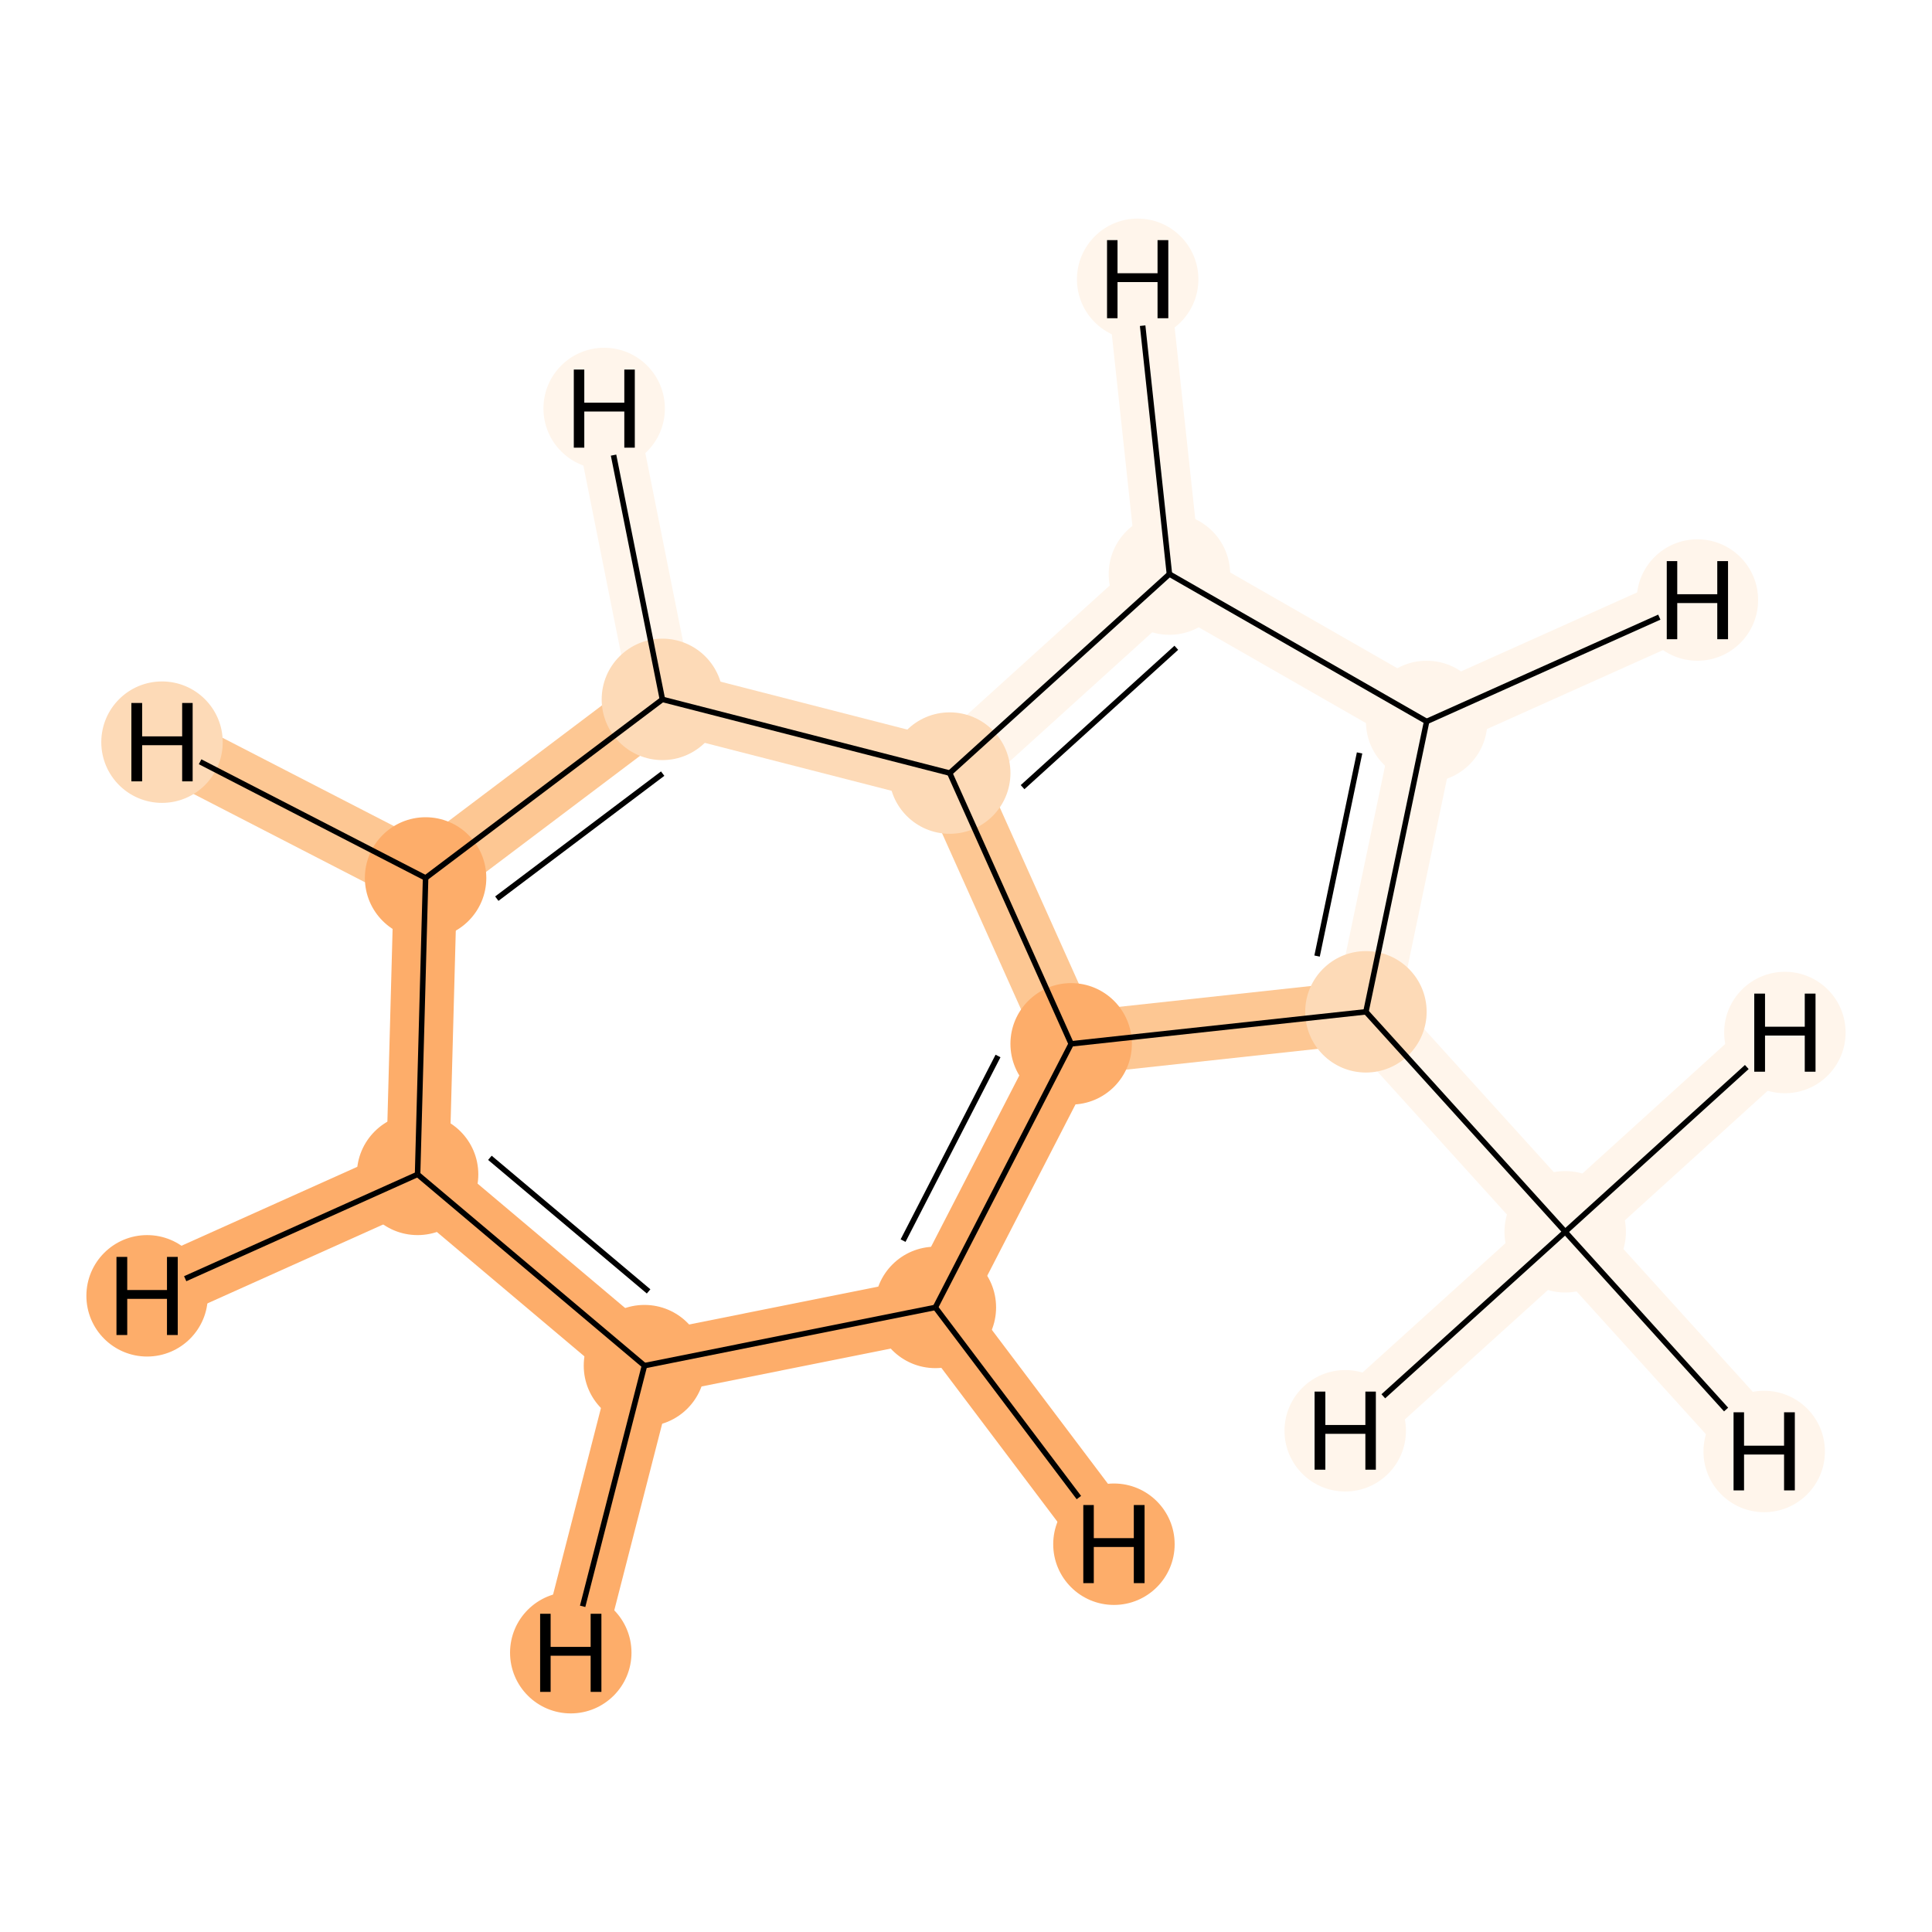 <?xml version='1.0' encoding='iso-8859-1'?>
<svg version='1.1' baseProfile='full'
              xmlns='http://www.w3.org/2000/svg'
                      xmlns:rdkit='http://www.rdkit.org/xml'
                      xmlns:xlink='http://www.w3.org/1999/xlink'
                  xml:space='preserve'
width='700px' height='700px' viewBox='0 0 700 700'>
<!-- END OF HEADER -->
<rect style='opacity:1.0;fill:#FFFFFF;stroke:none' width='700.0' height='700.0' x='0.0' y='0.0'> </rect>
<path d='M 567.1,446.3 L 494.9,366.6' style='fill:none;fill-rule:evenodd;stroke:#FFF5EB;stroke-width:22.9px;stroke-linecap:butt;stroke-linejoin:miter;stroke-opacity:1' />
<path d='M 567.1,446.3 L 639.2,525.9' style='fill:none;fill-rule:evenodd;stroke:#FFF5EB;stroke-width:22.9px;stroke-linecap:butt;stroke-linejoin:miter;stroke-opacity:1' />
<path d='M 567.1,446.3 L 646.7,374.1' style='fill:none;fill-rule:evenodd;stroke:#FFF5EB;stroke-width:22.9px;stroke-linecap:butt;stroke-linejoin:miter;stroke-opacity:1' />
<path d='M 567.1,446.3 L 487.4,518.4' style='fill:none;fill-rule:evenodd;stroke:#FFF5EB;stroke-width:22.9px;stroke-linecap:butt;stroke-linejoin:miter;stroke-opacity:1' />
<path d='M 494.9,366.6 L 516.9,261.4' style='fill:none;fill-rule:evenodd;stroke:#FFF5EB;stroke-width:22.9px;stroke-linecap:butt;stroke-linejoin:miter;stroke-opacity:1' />
<path d='M 494.9,366.6 L 388.1,378.2' style='fill:none;fill-rule:evenodd;stroke:#FDC793;stroke-width:22.9px;stroke-linecap:butt;stroke-linejoin:miter;stroke-opacity:1' />
<path d='M 516.9,261.4 L 423.7,208.0' style='fill:none;fill-rule:evenodd;stroke:#FFF5EB;stroke-width:22.9px;stroke-linecap:butt;stroke-linejoin:miter;stroke-opacity:1' />
<path d='M 516.9,261.4 L 615.0,217.4' style='fill:none;fill-rule:evenodd;stroke:#FFF5EB;stroke-width:22.9px;stroke-linecap:butt;stroke-linejoin:miter;stroke-opacity:1' />
<path d='M 423.7,208.0 L 344.1,280.1' style='fill:none;fill-rule:evenodd;stroke:#FFF5EB;stroke-width:22.9px;stroke-linecap:butt;stroke-linejoin:miter;stroke-opacity:1' />
<path d='M 423.7,208.0 L 412.2,101.2' style='fill:none;fill-rule:evenodd;stroke:#FFF5EB;stroke-width:22.9px;stroke-linecap:butt;stroke-linejoin:miter;stroke-opacity:1' />
<path d='M 344.1,280.1 L 388.1,378.2' style='fill:none;fill-rule:evenodd;stroke:#FDC793;stroke-width:22.9px;stroke-linecap:butt;stroke-linejoin:miter;stroke-opacity:1' />
<path d='M 344.1,280.1 L 240.0,253.4' style='fill:none;fill-rule:evenodd;stroke:#FDDAB7;stroke-width:22.9px;stroke-linecap:butt;stroke-linejoin:miter;stroke-opacity:1' />
<path d='M 388.1,378.2 L 338.9,473.7' style='fill:none;fill-rule:evenodd;stroke:#FDAD6A;stroke-width:22.9px;stroke-linecap:butt;stroke-linejoin:miter;stroke-opacity:1' />
<path d='M 338.9,473.7 L 233.5,494.8' style='fill:none;fill-rule:evenodd;stroke:#FDAD6A;stroke-width:22.9px;stroke-linecap:butt;stroke-linejoin:miter;stroke-opacity:1' />
<path d='M 338.9,473.7 L 403.6,559.5' style='fill:none;fill-rule:evenodd;stroke:#FDAD6A;stroke-width:22.9px;stroke-linecap:butt;stroke-linejoin:miter;stroke-opacity:1' />
<path d='M 233.5,494.8 L 151.3,425.5' style='fill:none;fill-rule:evenodd;stroke:#FDAD6A;stroke-width:22.9px;stroke-linecap:butt;stroke-linejoin:miter;stroke-opacity:1' />
<path d='M 233.5,494.8 L 206.8,598.8' style='fill:none;fill-rule:evenodd;stroke:#FDAD6A;stroke-width:22.9px;stroke-linecap:butt;stroke-linejoin:miter;stroke-opacity:1' />
<path d='M 151.3,425.5 L 154.2,318.1' style='fill:none;fill-rule:evenodd;stroke:#FDAD6A;stroke-width:22.9px;stroke-linecap:butt;stroke-linejoin:miter;stroke-opacity:1' />
<path d='M 151.3,425.5 L 53.3,469.5' style='fill:none;fill-rule:evenodd;stroke:#FDAD6A;stroke-width:22.9px;stroke-linecap:butt;stroke-linejoin:miter;stroke-opacity:1' />
<path d='M 154.2,318.1 L 240.0,253.4' style='fill:none;fill-rule:evenodd;stroke:#FDC793;stroke-width:22.9px;stroke-linecap:butt;stroke-linejoin:miter;stroke-opacity:1' />
<path d='M 154.2,318.1 L 58.7,268.9' style='fill:none;fill-rule:evenodd;stroke:#FDC793;stroke-width:22.9px;stroke-linecap:butt;stroke-linejoin:miter;stroke-opacity:1' />
<path d='M 240.0,253.4 L 218.9,148.0' style='fill:none;fill-rule:evenodd;stroke:#FFF5EB;stroke-width:22.9px;stroke-linecap:butt;stroke-linejoin:miter;stroke-opacity:1' />
<ellipse cx='567.1' cy='446.3' rx='21.5' ry='21.5'  style='fill:#FFF5EB;fill-rule:evenodd;stroke:#FFF5EB;stroke-width:1.0px;stroke-linecap:butt;stroke-linejoin:miter;stroke-opacity:1' />
<ellipse cx='494.9' cy='366.6' rx='21.5' ry='21.5'  style='fill:#FDDAB7;fill-rule:evenodd;stroke:#FDDAB7;stroke-width:1.0px;stroke-linecap:butt;stroke-linejoin:miter;stroke-opacity:1' />
<ellipse cx='516.9' cy='261.4' rx='21.5' ry='21.5'  style='fill:#FFF5EB;fill-rule:evenodd;stroke:#FFF5EB;stroke-width:1.0px;stroke-linecap:butt;stroke-linejoin:miter;stroke-opacity:1' />
<ellipse cx='423.7' cy='208.0' rx='21.5' ry='21.5'  style='fill:#FFF5EB;fill-rule:evenodd;stroke:#FFF5EB;stroke-width:1.0px;stroke-linecap:butt;stroke-linejoin:miter;stroke-opacity:1' />
<ellipse cx='344.1' cy='280.1' rx='21.5' ry='21.5'  style='fill:#FDDAB7;fill-rule:evenodd;stroke:#FDDAB7;stroke-width:1.0px;stroke-linecap:butt;stroke-linejoin:miter;stroke-opacity:1' />
<ellipse cx='388.1' cy='378.2' rx='21.5' ry='21.5'  style='fill:#FDAD6A;fill-rule:evenodd;stroke:#FDAD6A;stroke-width:1.0px;stroke-linecap:butt;stroke-linejoin:miter;stroke-opacity:1' />
<ellipse cx='338.9' cy='473.7' rx='21.5' ry='21.5'  style='fill:#FDAD6A;fill-rule:evenodd;stroke:#FDAD6A;stroke-width:1.0px;stroke-linecap:butt;stroke-linejoin:miter;stroke-opacity:1' />
<ellipse cx='233.5' cy='494.8' rx='21.5' ry='21.5'  style='fill:#FDAD6A;fill-rule:evenodd;stroke:#FDAD6A;stroke-width:1.0px;stroke-linecap:butt;stroke-linejoin:miter;stroke-opacity:1' />
<ellipse cx='151.3' cy='425.5' rx='21.5' ry='21.5'  style='fill:#FDAD6A;fill-rule:evenodd;stroke:#FDAD6A;stroke-width:1.0px;stroke-linecap:butt;stroke-linejoin:miter;stroke-opacity:1' />
<ellipse cx='154.2' cy='318.1' rx='21.5' ry='21.5'  style='fill:#FDAD6A;fill-rule:evenodd;stroke:#FDAD6A;stroke-width:1.0px;stroke-linecap:butt;stroke-linejoin:miter;stroke-opacity:1' />
<ellipse cx='240.0' cy='253.4' rx='21.5' ry='21.5'  style='fill:#FDDAB7;fill-rule:evenodd;stroke:#FDDAB7;stroke-width:1.0px;stroke-linecap:butt;stroke-linejoin:miter;stroke-opacity:1' />
<ellipse cx='639.2' cy='525.9' rx='21.5' ry='21.5'  style='fill:#FFF5EB;fill-rule:evenodd;stroke:#FFF5EB;stroke-width:1.0px;stroke-linecap:butt;stroke-linejoin:miter;stroke-opacity:1' />
<ellipse cx='646.7' cy='374.1' rx='21.5' ry='21.5'  style='fill:#FFF5EB;fill-rule:evenodd;stroke:#FFF5EB;stroke-width:1.0px;stroke-linecap:butt;stroke-linejoin:miter;stroke-opacity:1' />
<ellipse cx='487.4' cy='518.4' rx='21.5' ry='21.5'  style='fill:#FFF5EB;fill-rule:evenodd;stroke:#FFF5EB;stroke-width:1.0px;stroke-linecap:butt;stroke-linejoin:miter;stroke-opacity:1' />
<ellipse cx='615.0' cy='217.4' rx='21.5' ry='21.5'  style='fill:#FFF5EB;fill-rule:evenodd;stroke:#FFF5EB;stroke-width:1.0px;stroke-linecap:butt;stroke-linejoin:miter;stroke-opacity:1' />
<ellipse cx='412.2' cy='101.2' rx='21.5' ry='21.5'  style='fill:#FFF5EB;fill-rule:evenodd;stroke:#FFF5EB;stroke-width:1.0px;stroke-linecap:butt;stroke-linejoin:miter;stroke-opacity:1' />
<ellipse cx='403.6' cy='559.5' rx='21.5' ry='21.5'  style='fill:#FDAD6A;fill-rule:evenodd;stroke:#FDAD6A;stroke-width:1.0px;stroke-linecap:butt;stroke-linejoin:miter;stroke-opacity:1' />
<ellipse cx='206.8' cy='598.8' rx='21.5' ry='21.5'  style='fill:#FDAD6A;fill-rule:evenodd;stroke:#FDAD6A;stroke-width:1.0px;stroke-linecap:butt;stroke-linejoin:miter;stroke-opacity:1' />
<ellipse cx='53.3' cy='469.5' rx='21.5' ry='21.5'  style='fill:#FDAD6A;fill-rule:evenodd;stroke:#FDAD6A;stroke-width:1.0px;stroke-linecap:butt;stroke-linejoin:miter;stroke-opacity:1' />
<ellipse cx='58.7' cy='268.9' rx='21.5' ry='21.5'  style='fill:#FDDAB7;fill-rule:evenodd;stroke:#FDDAB7;stroke-width:1.0px;stroke-linecap:butt;stroke-linejoin:miter;stroke-opacity:1' />
<ellipse cx='218.9' cy='148.0' rx='21.5' ry='21.5'  style='fill:#FFF5EB;fill-rule:evenodd;stroke:#FFF5EB;stroke-width:1.0px;stroke-linecap:butt;stroke-linejoin:miter;stroke-opacity:1' />
<path class='bond-0 atom-0 atom-1' d='M 567.1,446.3 L 494.9,366.6' style='fill:none;fill-rule:evenodd;stroke:#000000;stroke-width:2.0px;stroke-linecap:butt;stroke-linejoin:miter;stroke-opacity:1' />
<path class='bond-12 atom-0 atom-11' d='M 567.1,446.3 L 625.4,510.7' style='fill:none;fill-rule:evenodd;stroke:#000000;stroke-width:2.0px;stroke-linecap:butt;stroke-linejoin:miter;stroke-opacity:1' />
<path class='bond-13 atom-0 atom-12' d='M 567.1,446.3 L 632.9,386.6' style='fill:none;fill-rule:evenodd;stroke:#000000;stroke-width:2.0px;stroke-linecap:butt;stroke-linejoin:miter;stroke-opacity:1' />
<path class='bond-14 atom-0 atom-13' d='M 567.1,446.3 L 501.2,505.9' style='fill:none;fill-rule:evenodd;stroke:#000000;stroke-width:2.0px;stroke-linecap:butt;stroke-linejoin:miter;stroke-opacity:1' />
<path class='bond-1 atom-1 atom-2' d='M 494.9,366.6 L 516.9,261.4' style='fill:none;fill-rule:evenodd;stroke:#000000;stroke-width:2.0px;stroke-linecap:butt;stroke-linejoin:miter;stroke-opacity:1' />
<path class='bond-1 atom-1 atom-2' d='M 477.2,346.4 L 492.6,272.8' style='fill:none;fill-rule:evenodd;stroke:#000000;stroke-width:2.0px;stroke-linecap:butt;stroke-linejoin:miter;stroke-opacity:1' />
<path class='bond-10 atom-5 atom-1' d='M 388.1,378.2 L 494.9,366.6' style='fill:none;fill-rule:evenodd;stroke:#000000;stroke-width:2.0px;stroke-linecap:butt;stroke-linejoin:miter;stroke-opacity:1' />
<path class='bond-2 atom-2 atom-3' d='M 516.9,261.4 L 423.7,208.0' style='fill:none;fill-rule:evenodd;stroke:#000000;stroke-width:2.0px;stroke-linecap:butt;stroke-linejoin:miter;stroke-opacity:1' />
<path class='bond-15 atom-2 atom-14' d='M 516.9,261.4 L 601.2,223.6' style='fill:none;fill-rule:evenodd;stroke:#000000;stroke-width:2.0px;stroke-linecap:butt;stroke-linejoin:miter;stroke-opacity:1' />
<path class='bond-3 atom-3 atom-4' d='M 423.7,208.0 L 344.1,280.1' style='fill:none;fill-rule:evenodd;stroke:#000000;stroke-width:2.0px;stroke-linecap:butt;stroke-linejoin:miter;stroke-opacity:1' />
<path class='bond-3 atom-3 atom-4' d='M 426.2,234.7 L 370.5,285.2' style='fill:none;fill-rule:evenodd;stroke:#000000;stroke-width:2.0px;stroke-linecap:butt;stroke-linejoin:miter;stroke-opacity:1' />
<path class='bond-16 atom-3 atom-15' d='M 423.7,208.0 L 414.0,118.0' style='fill:none;fill-rule:evenodd;stroke:#000000;stroke-width:2.0px;stroke-linecap:butt;stroke-linejoin:miter;stroke-opacity:1' />
<path class='bond-4 atom-4 atom-5' d='M 344.1,280.1 L 388.1,378.2' style='fill:none;fill-rule:evenodd;stroke:#000000;stroke-width:2.0px;stroke-linecap:butt;stroke-linejoin:miter;stroke-opacity:1' />
<path class='bond-11 atom-10 atom-4' d='M 240.0,253.4 L 344.1,280.1' style='fill:none;fill-rule:evenodd;stroke:#000000;stroke-width:2.0px;stroke-linecap:butt;stroke-linejoin:miter;stroke-opacity:1' />
<path class='bond-5 atom-5 atom-6' d='M 388.1,378.2 L 338.9,473.7' style='fill:none;fill-rule:evenodd;stroke:#000000;stroke-width:2.0px;stroke-linecap:butt;stroke-linejoin:miter;stroke-opacity:1' />
<path class='bond-5 atom-5 atom-6' d='M 361.6,382.6 L 327.2,449.5' style='fill:none;fill-rule:evenodd;stroke:#000000;stroke-width:2.0px;stroke-linecap:butt;stroke-linejoin:miter;stroke-opacity:1' />
<path class='bond-6 atom-6 atom-7' d='M 338.9,473.7 L 233.5,494.8' style='fill:none;fill-rule:evenodd;stroke:#000000;stroke-width:2.0px;stroke-linecap:butt;stroke-linejoin:miter;stroke-opacity:1' />
<path class='bond-17 atom-6 atom-16' d='M 338.9,473.7 L 390.9,542.6' style='fill:none;fill-rule:evenodd;stroke:#000000;stroke-width:2.0px;stroke-linecap:butt;stroke-linejoin:miter;stroke-opacity:1' />
<path class='bond-7 atom-7 atom-8' d='M 233.5,494.8 L 151.3,425.5' style='fill:none;fill-rule:evenodd;stroke:#000000;stroke-width:2.0px;stroke-linecap:butt;stroke-linejoin:miter;stroke-opacity:1' />
<path class='bond-7 atom-7 atom-8' d='M 235.0,467.9 L 177.5,419.5' style='fill:none;fill-rule:evenodd;stroke:#000000;stroke-width:2.0px;stroke-linecap:butt;stroke-linejoin:miter;stroke-opacity:1' />
<path class='bond-18 atom-7 atom-17' d='M 233.5,494.8 L 211.1,582.0' style='fill:none;fill-rule:evenodd;stroke:#000000;stroke-width:2.0px;stroke-linecap:butt;stroke-linejoin:miter;stroke-opacity:1' />
<path class='bond-8 atom-8 atom-9' d='M 151.3,425.5 L 154.2,318.1' style='fill:none;fill-rule:evenodd;stroke:#000000;stroke-width:2.0px;stroke-linecap:butt;stroke-linejoin:miter;stroke-opacity:1' />
<path class='bond-19 atom-8 atom-18' d='M 151.3,425.5 L 67.1,463.3' style='fill:none;fill-rule:evenodd;stroke:#000000;stroke-width:2.0px;stroke-linecap:butt;stroke-linejoin:miter;stroke-opacity:1' />
<path class='bond-9 atom-9 atom-10' d='M 154.2,318.1 L 240.0,253.4' style='fill:none;fill-rule:evenodd;stroke:#000000;stroke-width:2.0px;stroke-linecap:butt;stroke-linejoin:miter;stroke-opacity:1' />
<path class='bond-9 atom-9 atom-10' d='M 180.0,325.6 L 240.1,280.3' style='fill:none;fill-rule:evenodd;stroke:#000000;stroke-width:2.0px;stroke-linecap:butt;stroke-linejoin:miter;stroke-opacity:1' />
<path class='bond-20 atom-9 atom-19' d='M 154.2,318.1 L 72.5,276.0' style='fill:none;fill-rule:evenodd;stroke:#000000;stroke-width:2.0px;stroke-linecap:butt;stroke-linejoin:miter;stroke-opacity:1' />
<path class='bond-21 atom-10 atom-20' d='M 240.0,253.4 L 222.3,164.9' style='fill:none;fill-rule:evenodd;stroke:#000000;stroke-width:2.0px;stroke-linecap:butt;stroke-linejoin:miter;stroke-opacity:1' />
<path  class='atom-11' d='M 628.1 511.7
L 631.9 511.7
L 631.9 523.8
L 646.4 523.8
L 646.4 511.7
L 650.3 511.7
L 650.3 540.0
L 646.4 540.0
L 646.4 527.0
L 631.9 527.0
L 631.9 540.0
L 628.1 540.0
L 628.1 511.7
' fill='#000000'/>
<path  class='atom-12' d='M 635.6 360.0
L 639.5 360.0
L 639.5 372.0
L 653.9 372.0
L 653.9 360.0
L 657.8 360.0
L 657.8 388.3
L 653.9 388.3
L 653.9 375.2
L 639.5 375.2
L 639.5 388.3
L 635.6 388.3
L 635.6 360.0
' fill='#000000'/>
<path  class='atom-13' d='M 476.3 504.2
L 480.2 504.2
L 480.2 516.3
L 494.7 516.3
L 494.7 504.2
L 498.5 504.2
L 498.5 532.5
L 494.7 532.5
L 494.7 519.5
L 480.2 519.5
L 480.2 532.5
L 476.3 532.5
L 476.3 504.2
' fill='#000000'/>
<path  class='atom-14' d='M 603.9 203.3
L 607.7 203.3
L 607.7 215.3
L 622.2 215.3
L 622.2 203.3
L 626.1 203.3
L 626.1 231.6
L 622.2 231.6
L 622.2 218.5
L 607.7 218.5
L 607.7 231.6
L 603.9 231.6
L 603.9 203.3
' fill='#000000'/>
<path  class='atom-15' d='M 401.1 87.0
L 404.9 87.0
L 404.9 99.0
L 419.4 99.0
L 419.4 87.0
L 423.3 87.0
L 423.3 115.3
L 419.4 115.3
L 419.4 102.2
L 404.9 102.2
L 404.9 115.3
L 401.1 115.3
L 401.1 87.0
' fill='#000000'/>
<path  class='atom-16' d='M 392.5 545.3
L 396.3 545.3
L 396.3 557.3
L 410.8 557.3
L 410.8 545.3
L 414.7 545.3
L 414.7 573.6
L 410.8 573.6
L 410.8 560.5
L 396.3 560.5
L 396.3 573.6
L 392.5 573.6
L 392.5 545.3
' fill='#000000'/>
<path  class='atom-17' d='M 195.7 584.7
L 199.5 584.7
L 199.5 596.7
L 214.0 596.7
L 214.0 584.7
L 217.9 584.7
L 217.9 613.0
L 214.0 613.0
L 214.0 599.9
L 199.5 599.9
L 199.5 613.0
L 195.7 613.0
L 195.7 584.7
' fill='#000000'/>
<path  class='atom-18' d='M 42.2 455.4
L 46.1 455.4
L 46.1 467.4
L 60.5 467.4
L 60.5 455.4
L 64.4 455.4
L 64.4 483.7
L 60.5 483.7
L 60.5 470.6
L 46.1 470.6
L 46.1 483.7
L 42.2 483.7
L 42.2 455.4
' fill='#000000'/>
<path  class='atom-19' d='M 47.6 254.7
L 51.5 254.7
L 51.5 266.8
L 66.0 266.8
L 66.0 254.7
L 69.8 254.7
L 69.8 283.1
L 66.0 283.1
L 66.0 270.0
L 51.5 270.0
L 51.5 283.1
L 47.6 283.1
L 47.6 254.7
' fill='#000000'/>
<path  class='atom-20' d='M 207.9 133.9
L 211.7 133.9
L 211.7 145.9
L 226.2 145.9
L 226.2 133.9
L 230.0 133.9
L 230.0 162.2
L 226.2 162.2
L 226.2 149.1
L 211.7 149.1
L 211.7 162.2
L 207.9 162.2
L 207.9 133.9
' fill='#000000'/>
</svg>

